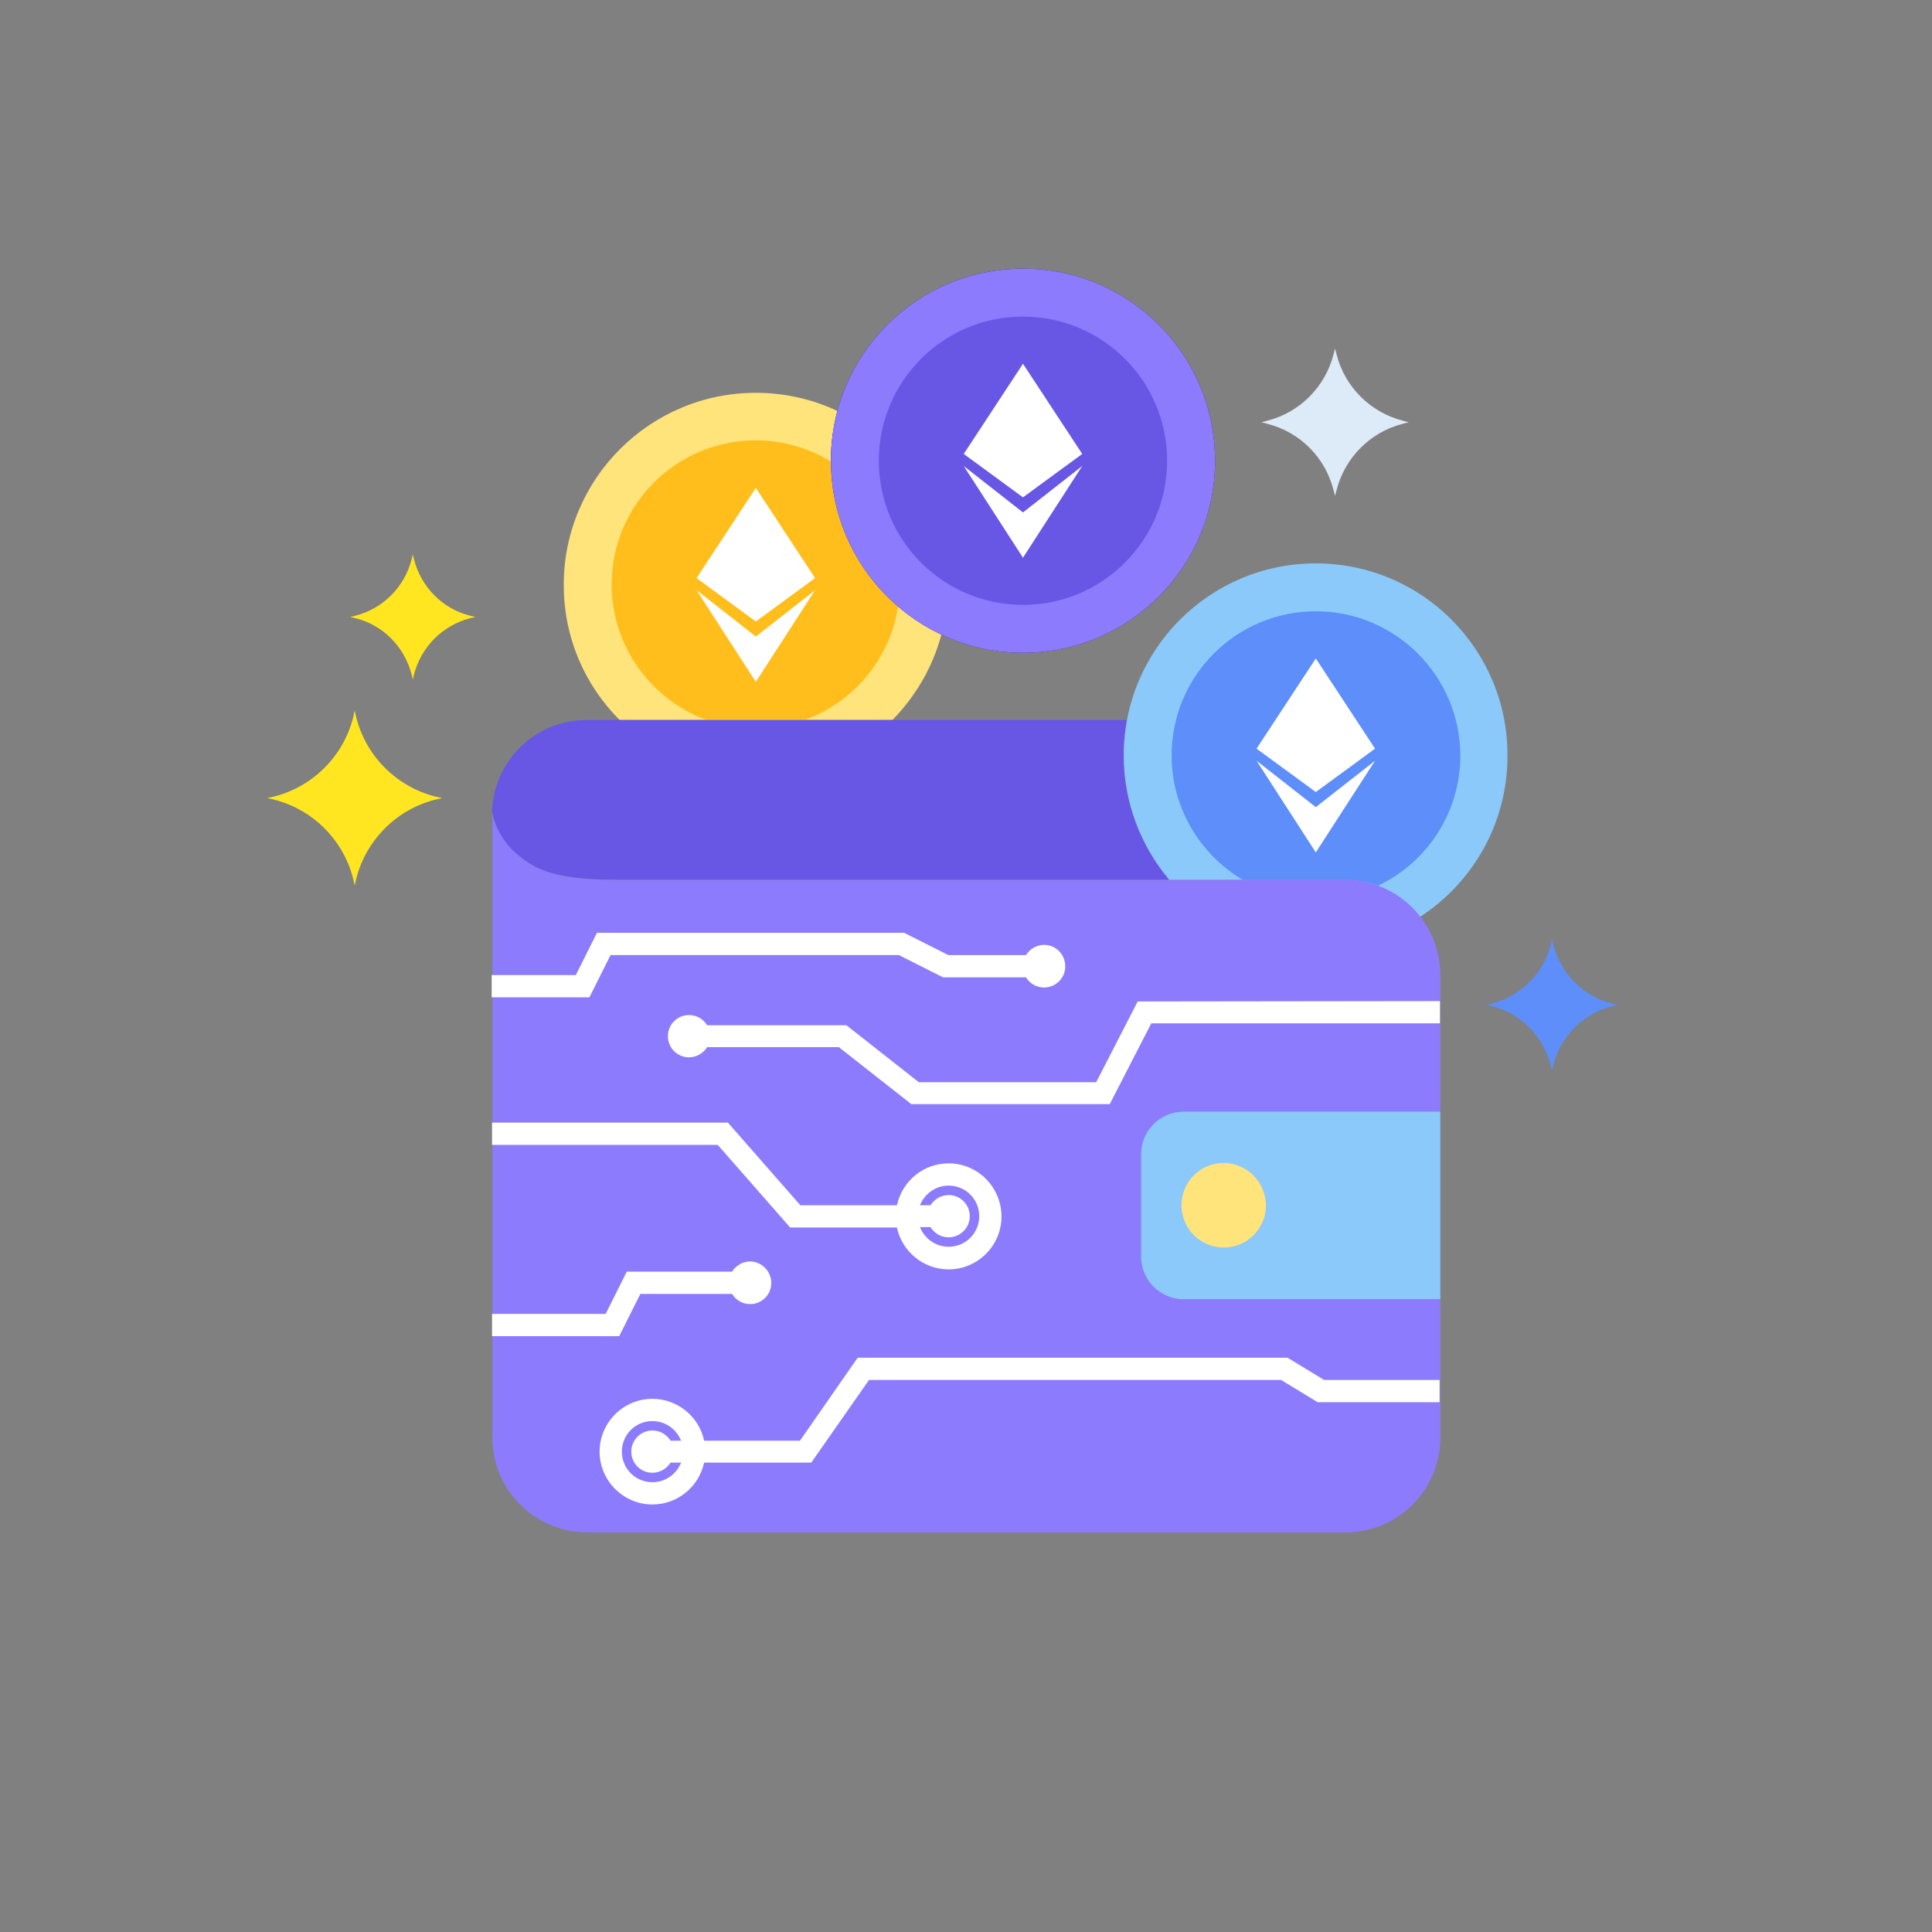 <?xml version="1.0" encoding="utf-8"?>
<!-- Generator: Adobe Illustrator 21.1.0, SVG Export Plug-In . SVG Version: 6.00 Build 0)  -->
<svg version="1.1" id="Layer_1" xmlns="http://www.w3.org/2000/svg" xmlns:xlink="http://www.w3.org/1999/xlink" x="0px" y="0px"
	 viewBox="0 0 512 512" style="enable-background:new 0 0 512 512;" xml:space="preserve">
<rect x="0" y="0" width="512" height="512" fill="#808080" stroke="none"/>
<style type="text/css">
	.st0{display:none;fill:#333333;}
	.st1{display:none;fill:#444444;}
	.st2{display:none;opacity:0.14;}
	.st3{display:inline;}
	.st4{fill:#EDF3FC;}
	.st5{fill:#FFE37B;}
	.st6{fill:#FFBE1B;}
	.st7{display:none;}
	.st8{fill:#FFFFFF;}
	.st9{fill:#FFE620;}
	.st10{fill:#5D8EF9;}
	.st11{fill:#DDEAF7;}
	.st12{fill:#6857E5;}
	.st13{fill:#8AC9F9;}
	.st14{fill:#8C7BFD;}
	.st15{fill:#330D84;}
	.st16{fill:#5932AE;}
</style>
<rect class="st0" width="512" height="512"/>
<rect class="st1" width="512" height="512"/>
<g>
	<g class="st2">
		<g class="st3">
			<circle class="st4" cx="256" cy="256" r="215.1"/>
		</g>
	</g>
	<g class="st2">
		<g class="st3">
			<path class="st4" d="M256,1C115.4,1,1,115.4,1,256s114.4,255,255,255s255-114.4,255-255S396.6,1,256,1z M256,502.8
				C119.9,502.8,9.2,392.1,9.2,256S119.9,9.2,256,9.2S502.8,119.9,502.8,256S392.1,502.8,256,502.8z"/>
		</g>
	</g>
	<g>
		<g>
			<path class="st5" d="M220.2,122.1c0-4.6,0.6-9,1.7-13.2c-6.6-3.1-13.9-4.8-21.6-4.8c-28.1,0-50.9,22.8-50.9,50.9
				c0,14,5.6,26.6,14.8,35.8h72.3c6.1-6.2,10.7-14,13-22.7C232.1,160,220.2,142.4,220.2,122.1z"/>
		</g>
	</g>
	<g>
		<g>
			<path class="st6" d="M220.2,122.3c-5.8-3.5-12.6-5.6-19.9-5.6c-21.1,0-38.2,17.1-38.2,38.2c0,16.4,10.4,30.4,24.9,35.8h26.5
				c12.8-4.7,22.4-16.2,24.5-30C227.2,151.5,220.3,137.7,220.2,122.3z"/>
		</g>
	</g>
	<g class="st7">
		<g class="st3">
			<path class="st8" d="M215.7,157.3c-1.4-1.6-3.2-2.6-5.5-3.1c0.6-0.3,1.1-0.5,1.3-0.6c0.3-0.1,0.7-0.4,1.3-0.9
				c1.9-1.4,2.8-3.6,2.8-6.5c0-2.4-0.8-4.6-2.5-6.5c-0.9-1-2.3-1.8-4.1-2.4c-0.5-0.2-1.1-0.3-1.7-0.4v-4.7h-6.5v4.3h-4.4v-4.3H190
				v4.3h-1.8h-5.3v7h5.3v23.1h-5.3v7h5.3h1.8v4.3h6.5v-4.3h4.4v4.3h6.5v-4.4c3.5-0.4,6.1-1.5,7.8-3.3c1.8-2,2.7-4.3,2.7-6.8
				C217.7,160.9,217,158.9,215.7,157.3z M196.4,143.4h4c2.4,0,4.2,0.3,5.2,0.8s1.5,1.6,1.5,3.3c0,1.6-0.6,2.7-1.7,3.2
				c-1.1,0.5-2.8,0.7-5.1,0.7h-3.9V143.4z M207.4,165.6c-1.2,0.6-3,0.9-5.3,0.9h-5.7V158h4.9c2.8,0,4.8,0.3,6,0.8
				c1.3,0.5,1.9,1.7,1.9,3.4C209.2,163.9,208.6,165,207.4,165.6z"/>
		</g>
	</g>
	<g>
		<g>
			<path class="st9" d="M115.4,211.1c-10.3-2.6-18.4-10.7-21-21l-0.4-1.8l-0.4,1.8c-2.6,10.3-10.7,18.4-21,21l-1.8,0.4l1.8,0.4
				c10.3,2.6,18.4,10.7,21,21l0.4,1.8l0.4-1.8c2.6-10.3,10.7-18.4,21-21l1.8-0.4L115.4,211.1z"/>
		</g>
	</g>
	<g>
		<g>
			<path class="st9" d="M124.7,163.2c-7.4-1.8-13.1-7.6-15-15l-0.3-1.3l-0.3,1.3c-1.9,7.4-7.6,13.1-15,15l-1.3,0.3l1.3,0.3
				c7.4,1.8,13.1,7.6,15,15l0.3,1.3l0.3-1.3c1.9-7.4,7.6-13.1,15-15l1.3-0.3L124.7,163.2z"/>
		</g>
	</g>
	<g>
		<g>
			<path class="st10" d="M427.4,266c-7.8-1.9-13.8-8-15.8-15.8l-0.3-1.3l-0.3,1.3c-1.9,7.8-8,13.8-15.8,15.8l-1.3,0.3l1.3,0.3
				c7.8,1.9,13.8,8,15.8,15.8l0.3,1.3l0.3-1.3c1.9-7.8,8-13.8,15.8-15.8l1.3-0.3L427.4,266z"/>
		</g>
	</g>
	<g>
		<g>
			<path class="st11" d="M371.8,111.5c-8.6-2.2-15.4-8.9-17.6-17.6l-0.4-1.5l-0.4,1.5c-2.2,8.6-8.9,15.4-17.6,17.6l-1.5,0.4l1.5,0.4
				c8.7,2.2,15.4,8.9,17.6,17.6l0.4,1.5l0.4-1.5c2.2-8.6,8.9-15.4,17.6-17.6l1.5-0.4L371.8,111.5z"/>
		</g>
	</g>
	<g>
		<g>
			<path class="st12" d="M297.8,200.2c0-3.2,0.3-6.4,0.9-9.4H155.5c-13.7,0-24.8,10.9-25.1,24.5c0.1,1.1,1.6,9.2,11.5,14.4
				c6.6,3.5,17.4,3.4,22.4,3.4h145.6C302.4,224.3,297.8,212.8,297.8,200.2z"/>
		</g>
	</g>
	<g>
		<g>
			<path class="st13" d="M348.7,149.3c-28.1,0-50.9,22.8-50.9,50.9c0,12.6,4.6,24.1,12.1,33h46.5c8.1,0,15.3,3.8,19.9,9.8
				c14-9.1,23.2-24.8,23.2-42.7C399.6,172.1,376.8,149.3,348.7,149.3z"/>
		</g>
	</g>
	<g>
		<g>
			<path class="st10" d="M348.7,162c-21.1,0-38.2,17.1-38.2,38.2c0,14,7.6,26.3,18.9,33h27.1c3,0,6,0.5,8.7,1.5
				c12.9-6.1,21.8-19.3,21.8-34.5C386.9,179.1,369.8,162,348.7,162z"/>
		</g>
	</g>
	<path class="st8" d="M348.7,174.5L333,198.4l15.7,11.5l15.7-11.5L348.7,174.5z M348.7,213.9L333,201.6l15.7,24.3l15.7-24.3
		L348.7,213.9z"/>
	<g>
		<g>
			<path class="st14" d="M356.5,233.2H164.4c-5.1,0-15.8,0-22.4-3.4c-10.7-5.6-11.5-14.6-11.5-14.6V381c0,13.9,11.3,25.1,25.2,25.1
				h200.9c13.9,0,25.1-11.3,25.1-25.1V258.3C381.6,244.4,370.4,233.2,356.5,233.2z"/>
		</g>
	</g>
	<g>
		<g>
			<path class="st13" d="M313.7,294.6c-6.2,0-11.3,5-11.3,11.3V333c0,6.2,5,11.3,11.3,11.3h68v-49.7L313.7,294.6L313.7,294.6z"/>
		</g>
	</g>
	<g>
		<g>
			<path class="st5" d="M324.3,308.2c-6.2,0-11.2,5-11.2,11.2s5,11.2,11.2,11.2s11.2-5,11.2-11.2
				C335.4,313.2,330.4,308.2,324.3,308.2z"/>
		</g>
	</g>
	<g>
		<g>
			<path class="st15" d="M271.1,71.2c-28.1,0-50.9,22.8-50.9,50.9S243,173,271.1,173s50.9-22.8,50.9-50.9
				C322,93.9,299.2,71.2,271.1,71.2z"/>
		</g>
	</g>
	<g>
		<g>
			<path class="st16" d="M271.1,83.9c-21.1,0-38.2,17.1-38.2,38.2s17.1,38.2,38.2,38.2s38.2-17.1,38.2-38.2
				C309.3,101,292.2,83.9,271.1,83.9z"/>
		</g>
	</g>
	<g>
		<g>
			<path class="st14" d="M271.1,71.2c-28.1,0-50.9,22.8-50.9,50.9S243,173,271.1,173s50.9-22.8,50.9-50.9
				C322,93.9,299.2,71.2,271.1,71.2z"/>
		</g>
	</g>
	<g>
		<g>
			<path class="st12" d="M271.1,83.9c-21.1,0-38.2,17.1-38.2,38.2s17.1,38.2,38.2,38.2s38.2-17.1,38.2-38.2
				C309.3,101,292.2,83.9,271.1,83.9z"/>
		</g>
	</g>
	<g class="st7">
		<g class="st3">
			<polygon class="st8" points="292.2,132.2 292.2,105 271.1,126.7 249.9,105 249.9,132.2 243.5,132.2 243.5,139.1 256.8,139.1 
				256.8,122 271.1,136.6 285.3,122 285.3,139.1 298.6,139.1 298.6,132.2 			"/>
		</g>
	</g>
	<g>
		<g>
			<path class="st8" d="M251.4,308.3c-6.7,0-12.3,4.7-13.7,11.1h-25.6l-19.2-21.9h-62.5v5.9h59.8l19.2,21.9h28.3
				c1.3,6.3,7,11.1,13.7,11.1c7.7,0,14-6.3,14-14C265.4,314.6,259.1,308.3,251.4,308.3z M251.4,330.4c-3.5,0-6.4-2.2-7.6-5.2h2.8
				c1,1.6,2.7,2.7,4.8,2.7c3.1,0,5.6-2.5,5.6-5.6s-2.5-5.6-5.6-5.6c-2,0-3.8,1.1-4.8,2.7h-2.8c1.2-3,4.1-5.2,7.6-5.2
				c4.5,0,8.1,3.6,8.1,8.1S255.9,330.4,251.4,330.4z"/>
		</g>
	</g>
	<g>
		<g>
			<path class="st8" d="M350.9,365.7l-9.7-5.9H227.3l-15.3,22h-25.4c-1.3-6.3-7-11.1-13.7-11.1c-7.7,0-14,6.3-14,14s6.3,14,14,14
				c6.7,0,12.3-4.7,13.7-11.1H215l15.3-21.9h109.2l9.7,5.9h32.3v-5.9H350.9L350.9,365.7z M172.9,390.3c2,0,3.8-1.1,4.8-2.7h2.8
				c-1.2,3-4.1,5.2-7.6,5.2c-4.5,0-8.1-3.6-8.1-8.1s3.6-8.1,8.1-8.1c3.5,0,6.4,2.2,7.6,5.2h-2.8c-1-1.6-2.7-2.7-4.8-2.7
				c-3.1,0-5.6,2.5-5.6,5.6C167.3,387.8,169.8,390.3,172.9,390.3z"/>
		</g>
	</g>
	<g>
		<g>
			<path class="st8" d="M198.8,334.3c-2,0-3.8,1.1-4.8,2.7h-27.9l-5.6,11.2h-30.1v5.9h33.7l5.6-11.2H194c1,1.6,2.7,2.7,4.8,2.7
				c3.1,0,5.6-2.5,5.6-5.6S201.8,334.3,198.8,334.3z"/>
		</g>
	</g>
	<g>
		<g>
			<path class="st8" d="M276.7,250.4c-2,0-3.8,1.1-4.8,2.7h-20.6l-11.7-5.9h-81.4l-5.6,11.2h-22.3v5.9h25.9l5.6-11.2h76.4l11.7,5.9
				h22c1,1.6,2.7,2.7,4.8,2.7c3.1,0,5.6-2.5,5.6-5.6C282.3,252.9,279.8,250.4,276.7,250.4z"/>
		</g>
	</g>
	<g>
		<g>
			<path class="st8" d="M301.5,265.4l-11,21.4h-47l-19.2-15.1h-36.9c-1-1.6-2.7-2.7-4.8-2.7c-3.1,0-5.6,2.5-5.6,5.6s2.5,5.6,5.6,5.6
				c2,0,3.8-1.1,4.8-2.7h34.9l19.2,15.1h52.6l11-21.4h76.5v-5.9L301.5,265.4L301.5,265.4z"/>
		</g>
	</g>
	<path class="st8" d="M271.1,96.4l-15.7,23.9l15.7,11.5l15.7-11.5L271.1,96.4z M271.1,135.8l-15.7-12.3l15.7,24.3l15.7-24.3
		L271.1,135.8z"/>
	<path class="st8" d="M200.3,129.3l-15.7,23.9l15.7,11.5l15.7-11.5L200.3,129.3z M200.3,168.7l-15.7-12.3l15.7,24.3l15.7-24.3
		L200.3,168.7z"/>
</g>
</svg>
